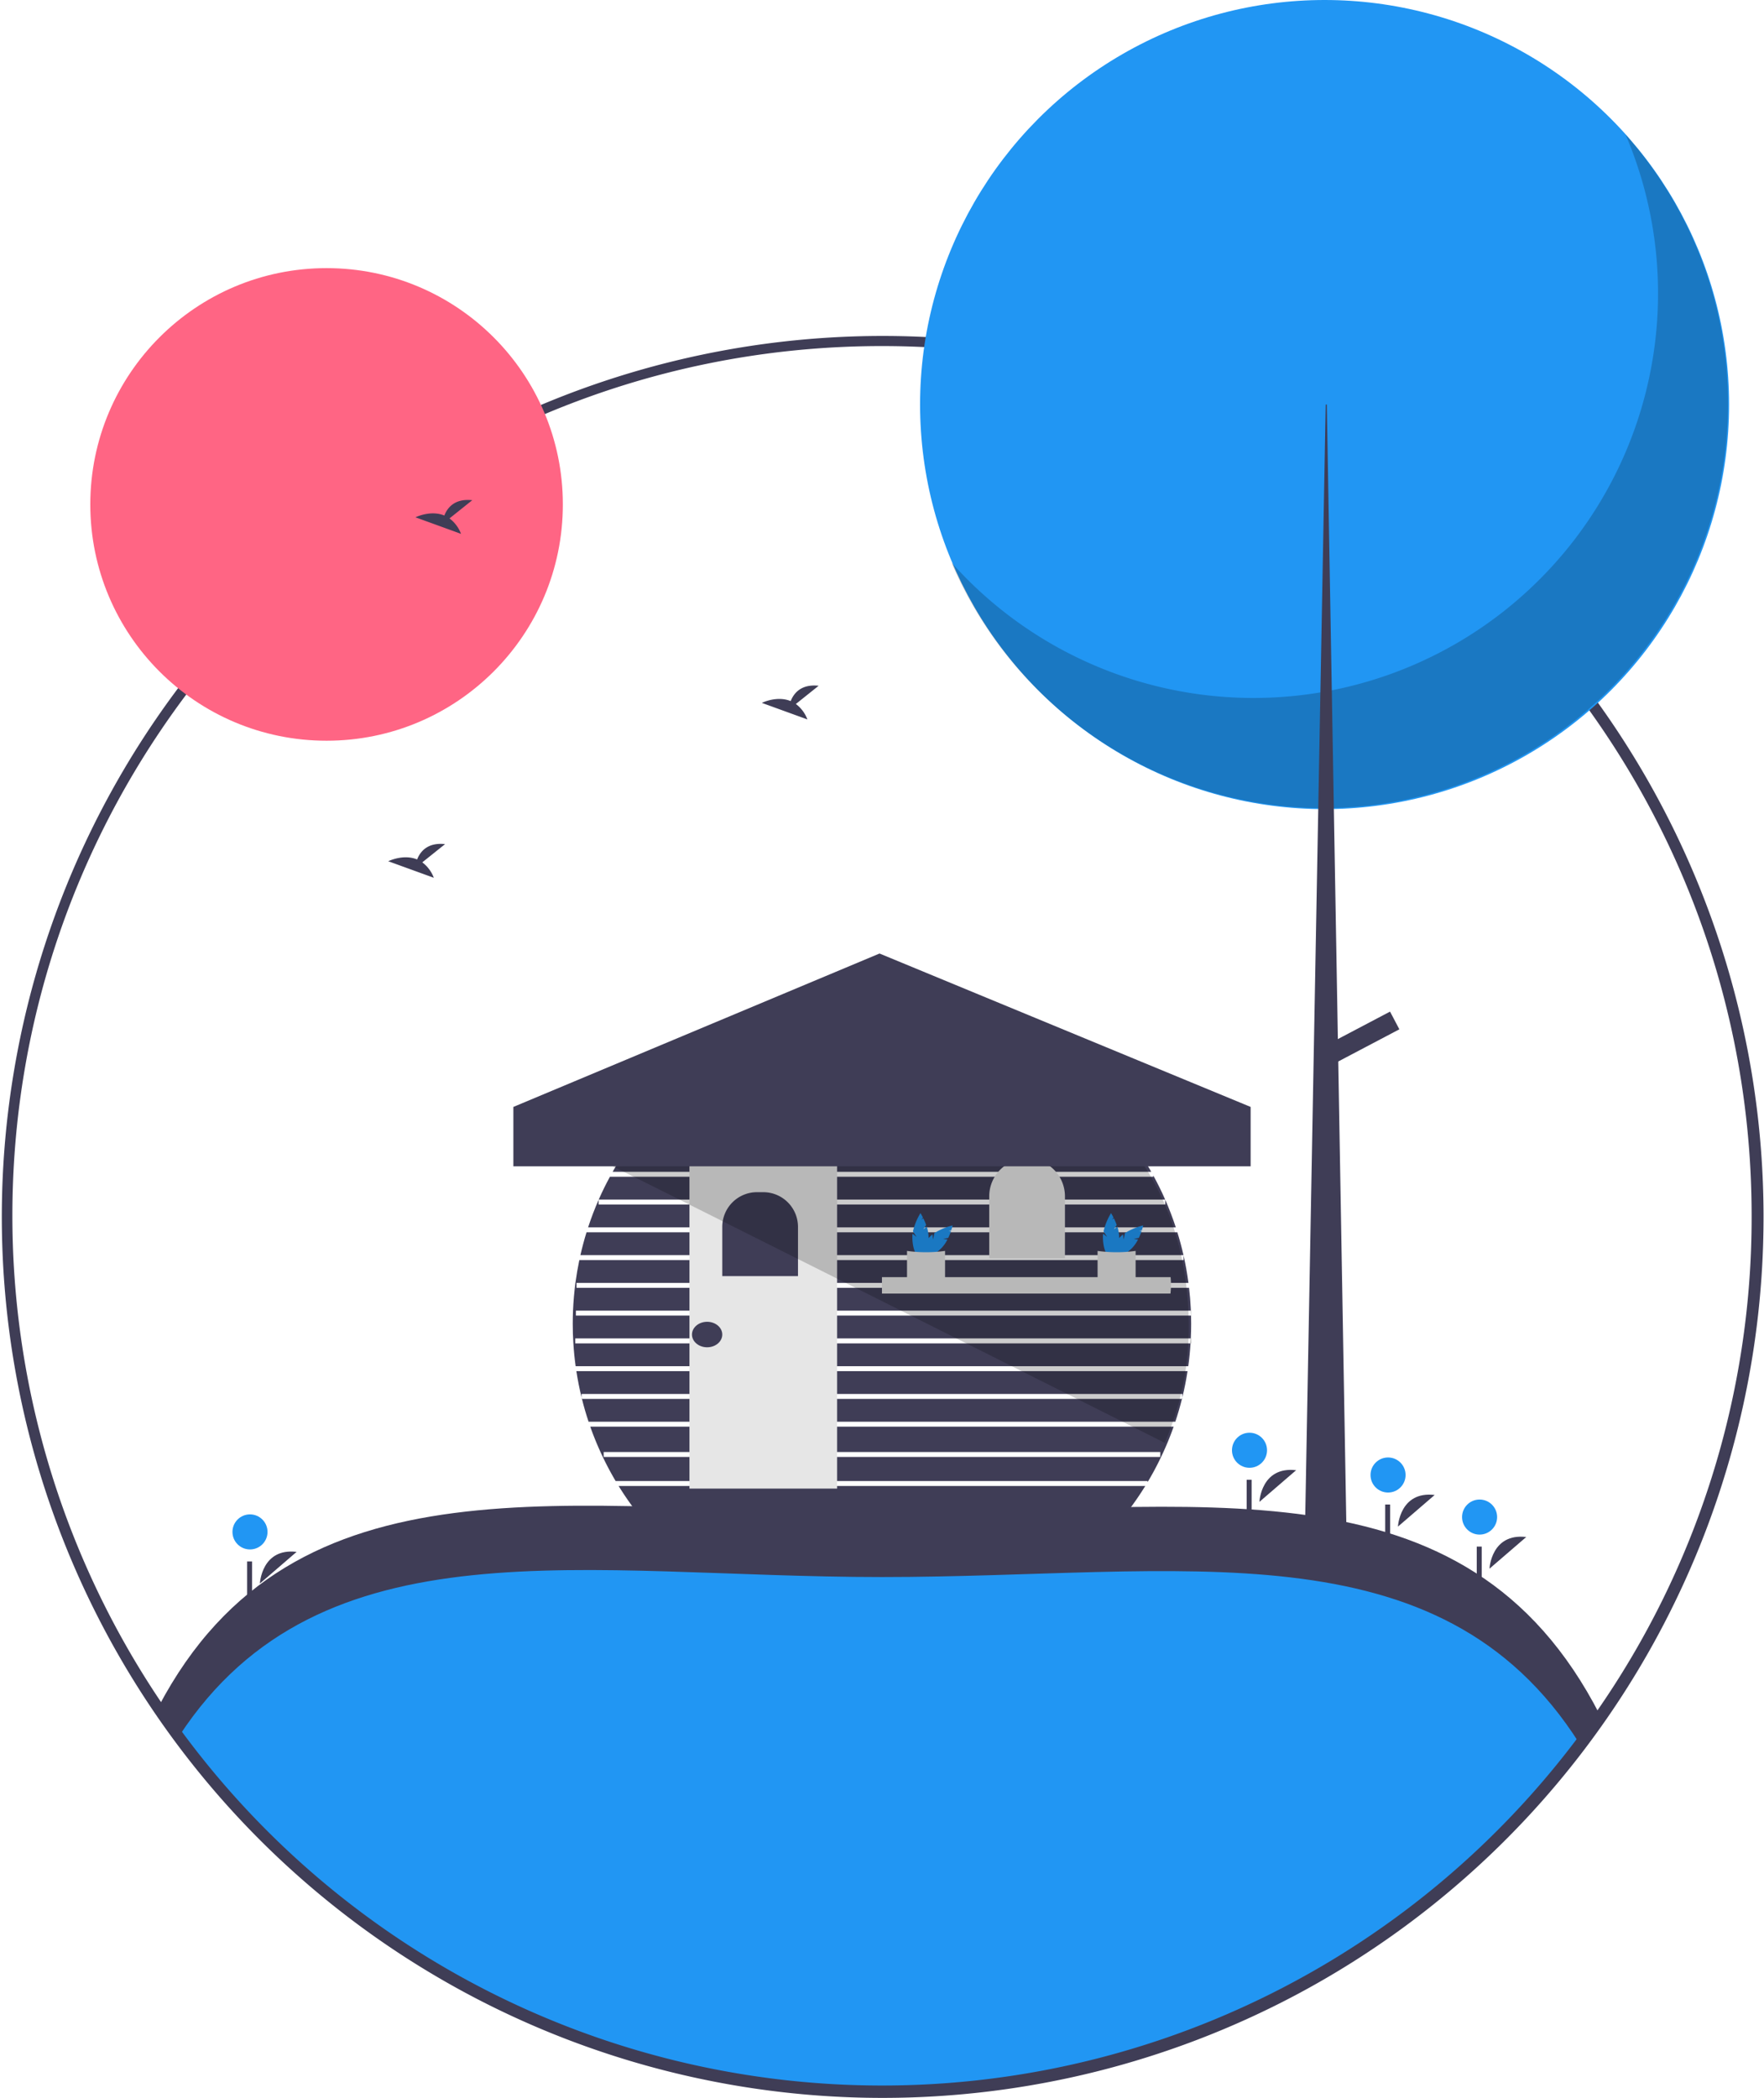 <svg xmlns="http://www.w3.org/2000/svg" id="ad2e9aa6-dd58-46dd-8ac4-5cd79a399ac3" width="713" height="847.86" data-name="Layer 1" viewBox="0 0 713 847.86"><path fill="#3f3d56" d="M482.08,603.4a122.537,122.537,0,0,0,5.14,12.38v.01q2.355,4.92,5.12,9.59H707.36v.43q2.925-4.875,5.38-10.04a120.099,120.099,0,0,0,5.14-12.37Zm5.42,12.25v-2H712.49v2Zm16.76,26.54H695.7a125.032,125.032,0,0,0,10.71-14.81H493.55A125.041,125.041,0,0,0,504.26,642.191Z" transform="translate(-243.5 -26.82)"/><path fill="#3f3d56" d="M721.24,592.181c-.77,3.13-1.67,6.2-2.68,9.22H481.4c-1.01-3.02-1.91-6.09-2.68-9.22Z" transform="translate(-243.5 -26.82)"/><path fill="#3f3d56" d="M721.39,591.59v-1.41H478.57v1.41q-1.275-5.22-2.11-10.63H723.5Q722.675,586.361,721.39,591.59Z" transform="translate(-243.5 -26.82)"/><path fill="#3f3d56" d="M476.02,567.74v2H724.71c-.19,3.11-.49,6.18-.92,9.22H476.17c-.42-3.02-.73-6.08-.91-9.18-.18-2.62-.26-5.26-.26-7.93,0-1.8.04-3.59.11-5.37v-.02q.255-5.685.98-11.22v-.01q.63-4.635,1.57-9.16H721.9v-1.82q1.23,5.43,1.96,11.04H476.53v2H724.11q.495,4.185.7,8.44l.03.78H476.28v2H724.91c.04,1.11.05,2.22.05,3.34,0,1.98-.05,3.94-.14,5.89Z" transform="translate(-243.5 -26.82)"/><path fill="#3f3d56" d="M721.86,534.071H478.1q1.065-4.68,2.47-9.22H719.35v-.11C720.31,527.8,721.14,530.91,721.86,534.071Z" transform="translate(-243.5 -26.82)"/><path fill="#3f3d56" d="M718.75,522.85H481.21q1.86-5.7,4.25-11.14v1.91H714.5v-1.9Q716.885,517.15,718.75,522.85Z" transform="translate(-243.5 -26.82)"/><path fill="#3f3d56" d="M714.45,511.62H485.5q2.07-4.71,4.53-9.22H709.66v-.5Q712.27,506.641,714.45,511.62Z" transform="translate(-243.5 -26.82)"/><path fill="#3f3d56" d="M708.82,500.4H491.13a125.006,125.006,0,0,1,217.69,0Z" transform="translate(-243.5 -26.82)"/><path d="M478.57,591.59a5.653,5.653,0,0,0,.15.59h-.15Z" opacity=".5" transform="translate(-243.5 -26.82)"/><path d="M721.39,591.59v.59h-.15A5.666,5.666,0,0,0,721.39,591.59Z" opacity=".5" transform="translate(-243.5 -26.82)"/><path d="M724.96,567.74v2h-.25c.02-.25.04-.5.05-.75.02-.42.04-.83.06-1.25Z" opacity=".5" transform="translate(-243.5 -26.82)"/><path d="M724.96,556.51v2h-.05c-.01-.67-.04-1.33-.07-2Z" opacity=".5" transform="translate(-243.5 -26.82)"/><path d="M721.9,534.071v.18c-.01-.06-.03-.12-.04-.18Z" opacity=".5" transform="translate(-243.5 -26.82)"/><path d="M485.46,511.62h.04a.357.357,0,0,1-.04.09Z" opacity=".5" transform="translate(-243.5 -26.82)"/><path d="M714.5,511.62v.1a.935.935,0,0,0-.05-.1Z" opacity=".5" transform="translate(-243.5 -26.82)"/><rect width="203.539" height="2" x="254.71" y="462.358" opacity=".5"/><rect width="187.214" height="2" x="263.127" y="451.135" opacity=".5"/><rect width="163.749" height="2" x="274.605" y="439.912" opacity=".5"/><rect width="136.203" height="2" x="530.603" y="455.637" opacity=".5" transform="translate(-244.391 -25.65) rotate(-0.112)"/><rect width="59.684" height="132.248" x="278.674" y="469.361" fill="#e6e6e6"/><path fill="#3f3d56" d="M305.978,481.813h2.527a14.04,14.04,0,0,1,14.04,14.04v19.88a0,0,0,0,1,0,0H291.937a0,0,0,0,1,0,0V495.853A14.04,14.04,0,0,1,305.978,481.813Z"/><path fill="#e6e6e6" d="M415.144,468.204h0a15.304,15.304,0,0,1,15.304,15.304v24.996a0,0,0,0,1,0,0H399.84a0,0,0,0,1,0,0v-24.996A15.304,15.304,0,0,1,415.144,468.204Z"/><path fill="#e6e6e6" d="M716.798,546.036a31.95,31.95,0,0,1-.199,3.571H599.98V542.975H716.65Q716.795,544.498,716.798,546.036Z" transform="translate(-243.5 -26.82)"/><path fill="#2196f3" d="M616.715,523.649l1.134-1.752a26.267,26.267,0,0,0-1.163-2.723l-.733.592.58-.897c-.553-1.089-.988-1.775-.988-1.775a25.173,25.173,0,0,0-3.033,7.376l1.455,2.248-1.61-1.301a10.627,10.627,0,0,0-.088,1.333c0,4.493,1.467,8.135,3.277,8.135s3.277-3.642,3.277-8.135a13.991,13.991,0,0,0-.75-4.198Z" transform="translate(-243.5 -26.82)"/><path fill="#2196f3" d="M624.739,527.544l2.041-.437a26.267,26.267,0,0,0,1.103-2.748l-.937-.1,1.045-.224c.379-1.161.556-1.954.556-1.954a25.173,25.173,0,0,0-7.361,3.071l-.561,2.618-.219-2.059a10.628,10.628,0,0,0-1.005.88c-3.177,3.177-4.715,6.79-3.435,8.069s4.893-.258,8.069-3.435a13.991,13.991,0,0,0,2.438-3.498Z" transform="translate(-243.5 -26.82)"/><path fill="#e6e6e6" d="M625.485,544.928c-4.732.303-9.887-.018-15.372,0V532.371a55.407,55.407,0,0,0,15.372,0Z" transform="translate(-243.5 -26.82)"/><path fill="#2196f3" d="M693.744,523.649l1.134-1.752a26.267,26.267,0,0,0-1.163-2.723l-.733.592.58-.897c-.553-1.089-.988-1.775-.988-1.775a25.173,25.173,0,0,0-3.033,7.376l1.455,2.248-1.61-1.301a10.627,10.627,0,0,0-.088,1.333c0,4.493,1.467,8.135,3.277,8.135s3.277-3.642,3.277-8.135a13.991,13.991,0,0,0-.75-4.198Z" transform="translate(-243.5 -26.82)"/><path fill="#2196f3" d="M701.768,527.544l2.041-.437a26.267,26.267,0,0,0,1.103-2.748l-.937-.1,1.045-.224c.379-1.161.556-1.954.556-1.954a25.173,25.173,0,0,0-7.361,3.071l-.561,2.618-.219-2.059a10.628,10.628,0,0,0-1.005.88c-3.177,3.177-4.715,6.79-3.435,8.069s4.893-.258,8.069-3.435a13.991,13.991,0,0,0,2.438-3.498Z" transform="translate(-243.5 -26.82)"/><path fill="#e6e6e6" d="M702.513,544.928c-4.732.303-9.887-.018-15.372,0V532.371a55.407,55.407,0,0,0,15.372,0Z" transform="translate(-243.5 -26.82)"/><ellipse cx="285.816" cy="539.349" fill="#3f3d56" rx="6.121" ry="5.153"/><path fill="#2196f3" d="M890.19,720.98c-64.01,91.42-170.12,151.2-290.19,151.2-121.51,0-228.72-61.22-292.47-154.5,54.9-104.35,166.37-78.5,292.47-78.5C727.42,639.181,835.87,614.84,890.19,720.98Z" transform="translate(-243.5 -26.82)"/><path fill="#3f3d56" d="M600,664.181c121.207,0,225.245-22.015,281.858,67.196q4.273-5.614,8.332-11.396c-54.32-106.14-162.77-81.8-290.19-81.8-126.1,0-237.57-25.85-292.47,78.5q4.071,5.957,8.382,11.732C373.276,640.784,480.013,664.181,600,664.181Z" transform="translate(-243.5 -26.82)"/><path fill="#3f3d56" d="M600,874.68a356.041,356.041,0,1,1,167.295-41.605A356.627,356.627,0,0,1,600,874.68Zm0-710a353.5,353.5,0,1,0,165.885,665.746A356.518,356.518,0,0,0,889.781,720.689a354.039,354.039,0,0,0,35.937-340.105h0A353.211,353.211,0,0,0,600,164.68Z" transform="translate(-243.5 -26.82)"/><path fill="#3f3d56" d="M600,872.68a354.419,354.419,0,0,1-354.5-354.5C245.5,322.708,404.528,163.68,600,163.68c195.472,0,354.5,159.028,354.5,354.5a352.229,352.229,0,0,1-63.901,203.091h0A355.097,355.097,0,0,1,600,872.68Zm0-706c-193.818,0-351.5,157.682-351.5,351.5A351.527,351.527,0,0,0,888.142,719.55h0A349.248,349.248,0,0,0,951.5,518.18C951.5,324.362,793.817,166.68,600,166.68Z" transform="translate(-243.5 -26.82)"/><circle cx="132" cy="203.861" r="95.5" fill="#ff6584"/><circle cx="535.391" cy="163.5" r="163.5" fill="#2196f3"/><path d="M900.512,81.115A163.513,163.513,0,0,1,628.073,254.158,163.514,163.514,0,1,0,900.512,81.115Z" opacity=".2" transform="translate(-243.5 -26.82)"/><polygon fill="#3f3d56" points="535.84 163.5 536.289 163.5 544.374 627.049 527.306 627.049 535.84 163.5"/><rect width="8.085" height="30.544" x="789.671" y="431.078" fill="#3f3d56" transform="translate(575.411 -490.731) rotate(62.234)"/><path fill="#3f3d56" d="M752.544,633.793s.691-14.47,14.847-12.788" transform="translate(-243.5 -26.82)"/><circle cx="505.044" cy="586.118" r="7.085" fill="#2196f3"/><rect width="2" height="14" x="503.891" y="598.049" fill="#3f3d56"/><path fill="#3f3d56" d="M845.544,660.793s.691-14.47,14.847-12.788" transform="translate(-243.5 -26.82)"/><circle cx="598.044" cy="613.118" r="7.085" fill="#2196f3"/><rect width="2" height="14" x="596.891" y="625.049" fill="#3f3d56"/><path fill="#3f3d56" d="M348.544,666.793s.691-14.47,14.847-12.788" transform="translate(-243.5 -26.82)"/><circle cx="101.044" cy="619.118" r="7.085" fill="#2196f3"/><rect width="2" height="14" x="99.891" y="631.049" fill="#3f3d56"/><path fill="#3f3d56" d="M808.544,643.793s.691-14.47,14.847-12.788" transform="translate(-243.5 -26.82)"/><circle cx="561.044" cy="596.118" r="7.085" fill="#2196f3"/><rect width="2" height="14" x="559.891" y="608.049" fill="#3f3d56"/><path fill="#3f3d56" d="M425.185,236.335l9.206-7.363c-7.151-.789-10.09,3.111-11.292,6.198-5.587-2.32-11.669.72-11.669.72l18.419,6.687A13.938,13.938,0,0,0,425.185,236.335Z" transform="translate(-243.5 -26.82)"/><path fill="#3f3d56" d="M565.185,311.335l9.206-7.363c-7.151-.789-10.09,3.111-11.292,6.198-5.587-2.32-11.669.72-11.669.72l18.419,6.687A13.938,13.938,0,0,0,565.185,311.335Z" transform="translate(-243.5 -26.82)"/><path fill="#3f3d56" d="M414.185,375.335l9.206-7.363c-7.151-.789-10.09,3.111-11.292,6.198-5.587-2.32-11.669.72-11.669.72l18.419,6.687A13.938,13.938,0,0,0,414.185,375.335Z" transform="translate(-243.5 -26.82)"/><path d="M724,563.181a116.421,116.421,0,0,1-9.73,46.75L506.9,506.01l-15.77-7.83,21.37-1.17,185.21-10.12C715.34,507.37,724,534.03,724,563.181Z" opacity=".2" transform="translate(-243.5 -26.82)"/><polygon fill="#3f3d56" points="505.5 471.361 207.5 471.361 207.5 447.361 355.5 385.361 505.5 447.361 505.5 471.361"/></svg>